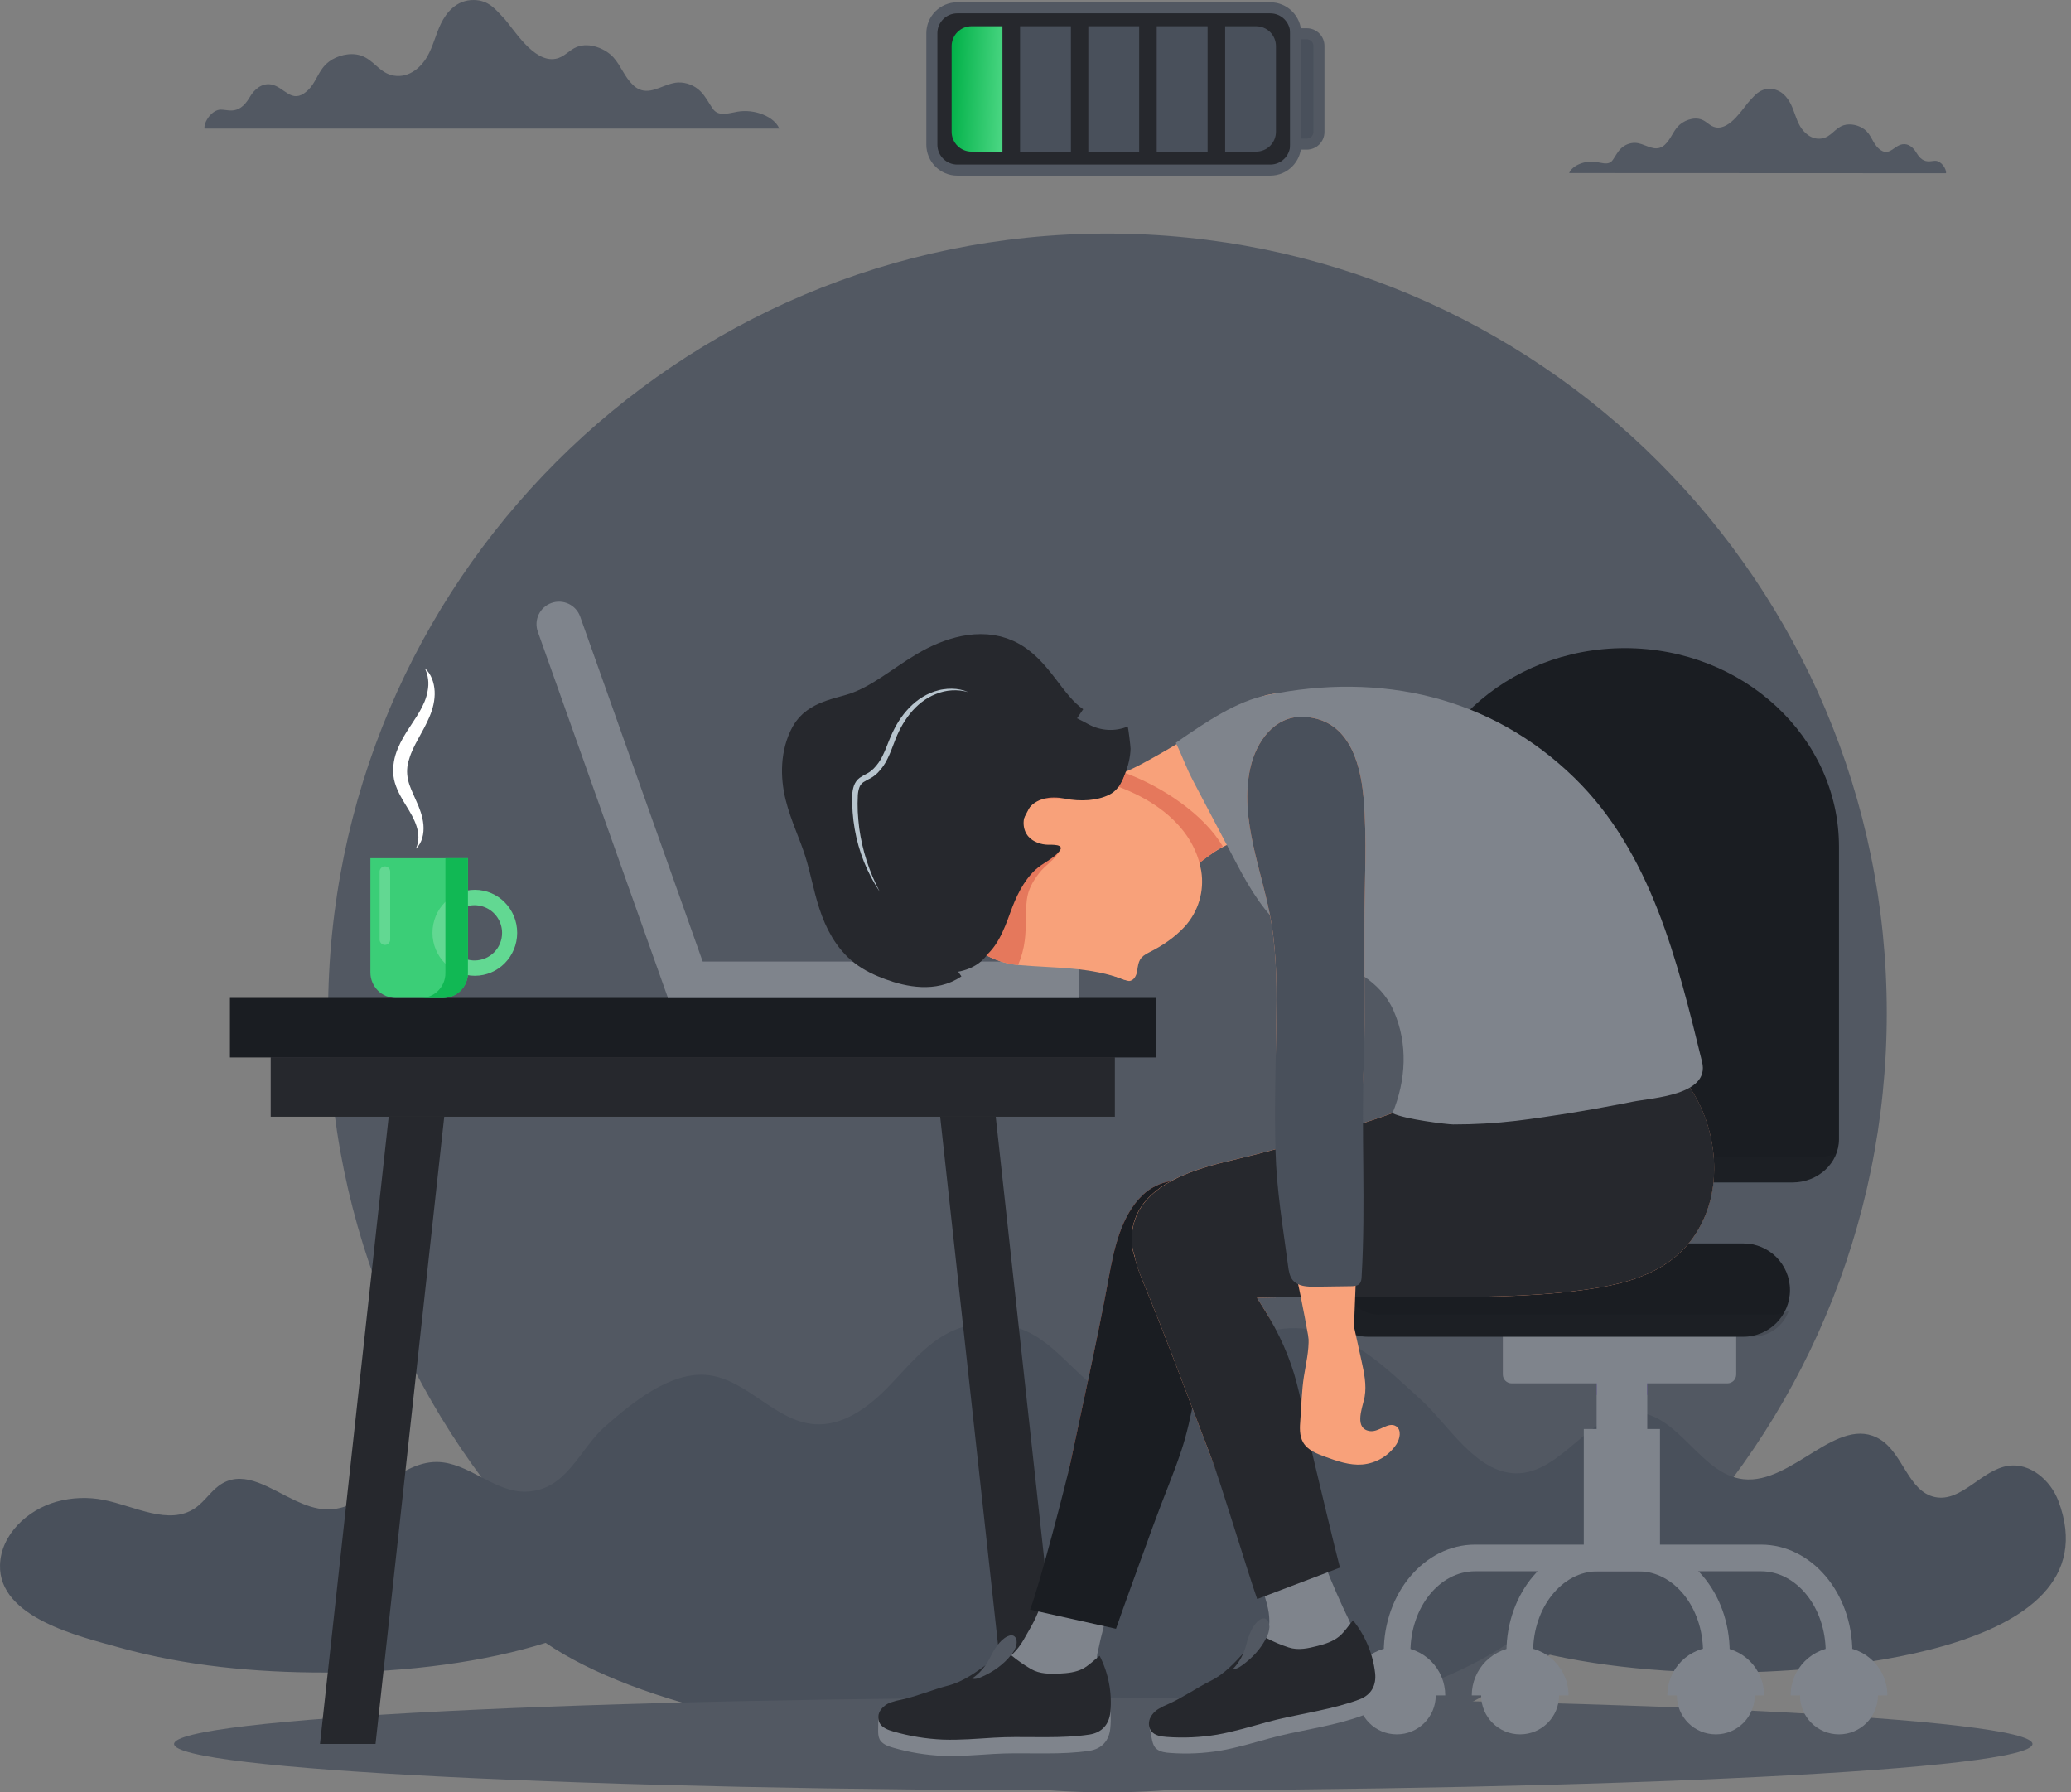 <svg width="260" height="225" viewBox="0 0 260 225" fill="none" xmlns="http://www.w3.org/2000/svg">
<rect x="0" y="0" width="260" height="225" fill="#808080" stroke="none"/>
<path d="M139.03 225C193.066 225 236.871 181.195 236.871 127.159C236.871 73.123 193.066 29.319 139.03 29.319C84.994 29.319 41.19 73.123 41.19 127.159C41.19 181.195 84.994 225 139.03 225Z" fill="#525862"/>
<path d="M37.126 188.391C38.366 188.968 39.623 189.42 40.912 189.472C46.044 189.68 49.707 183.484 54.847 183.523C58.808 183.554 62.041 187.339 66 187.25C71.151 187.133 72.693 181.939 75.971 179.06C79.299 176.132 84.271 172.019 88.994 172.632C93.888 173.268 97.365 178.443 102.289 178.784C105.803 179.028 108.968 176.704 111.434 174.181C113.9 171.658 116.134 168.739 119.302 167.195C120.844 166.458 122.533 166.081 124.242 166.091C125.951 166.101 127.635 166.499 129.168 167.253C132.103 168.726 134.226 171.396 136.724 173.529C139.222 175.662 142.618 177.343 145.717 176.261C147.944 175.485 149.461 173.479 151.147 171.823C154.232 168.772 158.401 166.635 162.733 166.728C169.309 166.866 173.859 171.607 178.405 175.718C181.775 178.769 185.294 184.935 190.382 184.948C196.177 184.96 199.74 176.894 205.519 177.302C210.868 177.679 213.53 185.086 218.86 185.685C225.058 186.379 230.727 177.418 236.039 180.693C238.928 182.476 239.576 187.211 242.895 187.922C246.25 188.639 248.757 184.483 252.154 184.002C254.875 183.616 257.424 185.814 258.406 188.393C265.855 208.045 227.164 209.955 216.677 209.955C206.189 209.955 196.595 208.589 189.256 206.332C177.883 213.999 155.149 219.231 128.957 219.231C102.648 219.231 79.828 213.952 68.503 206.227C61.121 208.546 51.4 209.955 40.749 209.955C32.079 209.955 23.254 209.137 14.881 206.787C10.065 205.436 -0.19 203.099 0.003 196.449C0.114 192.642 3.441 189.524 7.098 188.509C9.023 187.976 11.046 187.899 13.006 188.284C16.915 189.058 21.214 191.562 24.504 189.308C25.781 188.433 26.593 186.963 27.939 186.2C30.843 184.558 33.91 186.893 37.126 188.391Z" fill="#49505B"/>
<path d="M25.679 16.139C25.547 15.342 26.601 13.736 27.751 13.763C28.207 13.773 28.655 13.89 29.112 13.868C30.328 13.81 30.959 12.863 31.428 12.078C31.897 11.293 32.83 10.402 34.016 10.598C35.723 10.885 36.583 13.137 38.523 11.447C39.794 10.337 39.889 8.791 41.328 7.717C42.315 6.981 43.92 6.544 45.244 6.952C46.971 7.49 47.613 9.196 49.453 9.494C51.489 9.824 52.956 8.273 53.606 7.156C54.395 5.799 54.688 4.333 55.363 2.953C55.989 1.676 57.248 -0.035 59.498 0.001C61.403 0.032 62.244 1.239 63.18 2.197C64.396 3.446 66.924 7.917 69.761 7.378C70.87 7.167 71.425 6.289 72.417 5.895C74.021 5.262 76.066 6.132 77.032 7.225C77.999 8.318 78.382 9.638 79.475 10.673C79.771 10.973 80.139 11.193 80.544 11.314C82.069 11.73 83.49 10.448 85.121 10.352C85.642 10.334 86.161 10.423 86.647 10.614C87.132 10.805 87.573 11.093 87.942 11.462C88.591 12.108 88.943 12.871 89.439 13.58C89.575 13.798 89.761 13.98 89.983 14.11C90.7 14.494 91.708 14.171 92.586 14.019C94.754 13.646 97.219 14.642 97.83 16.139H25.679Z" fill="#525862"/>
<path d="M244.308 21.744C244.394 21.223 243.704 20.17 242.951 20.187C242.651 20.187 242.357 20.271 242.058 20.256C241.26 20.217 240.847 19.596 240.532 19.083C240.217 18.57 239.612 17.982 238.836 18.112C237.717 18.3 237.152 19.776 235.88 18.667C235.048 17.941 234.984 16.926 234.041 16.223C233.395 15.739 232.342 15.453 231.474 15.72C230.342 16.069 229.921 17.191 228.714 17.384C227.379 17.6 226.419 16.584 225.992 15.851C225.474 14.962 225.283 14.001 224.839 13.095C224.423 12.263 223.605 11.136 222.126 11.154C220.878 11.175 220.323 11.965 219.713 12.593C218.914 13.41 217.257 16.338 215.397 15.99C214.672 15.851 214.31 15.276 213.656 15.019C212.604 14.603 211.264 15.174 210.63 15.892C209.996 16.608 209.745 17.473 209.03 18.151C208.834 18.346 208.593 18.488 208.328 18.567C207.328 18.844 206.397 17.998 205.325 17.936C204.984 17.924 204.644 17.982 204.326 18.107C204.008 18.232 203.719 18.421 203.477 18.663C203.052 19.087 202.819 19.588 202.495 20.049C202.406 20.192 202.284 20.311 202.138 20.396C201.668 20.648 201.006 20.436 200.432 20.337C199.009 20.092 197.395 20.753 196.994 21.723L244.308 21.744Z" fill="#525862"/>
<path d="M21.854 218.925C21.854 222.148 74.082 224.761 138.508 224.761C202.934 224.761 255.162 222.148 255.162 218.925C255.162 215.702 202.934 213.087 138.508 213.087C74.082 213.087 21.854 215.702 21.854 218.925Z" fill="#525862"/>
<path d="M200.444 175.117H206.803V145.059H200.444V175.117Z" fill="#381F7A"/>
<path d="M189.781 173.654H216.859C217.472 173.654 217.969 173.157 217.969 172.544V163.056C217.969 162.444 217.472 161.947 216.859 161.947H189.781C189.168 161.947 188.672 162.444 188.672 163.056V172.544C188.672 173.157 189.168 173.654 189.781 173.654Z" fill="#7F848C"/>
<path d="M171.739 167.799H218.867C222.1 167.799 224.721 165.178 224.721 161.945C224.721 158.712 222.1 156.092 218.867 156.092H171.739C168.506 156.092 165.885 158.712 165.885 161.945C165.885 165.178 168.506 167.799 171.739 167.799Z" fill="#1A1D22"/>
<path opacity="0.2" d="M168.671 156.62C168.498 157.124 168.409 157.653 168.407 158.186V160.201C168.409 161.486 168.92 162.717 169.828 163.625C170.737 164.533 171.969 165.043 173.253 165.043H222.396C223.157 165.042 223.907 164.862 224.586 164.516C224.26 165.471 223.643 166.301 222.823 166.89C222.002 167.478 221.018 167.795 220.009 167.797H170.868C169.58 167.797 168.346 167.286 167.435 166.375C166.525 165.465 166.014 164.23 166.014 162.943V160.929C166.016 160.036 166.265 159.16 166.734 158.4C167.203 157.639 167.874 157.023 168.671 156.62Z" fill="#26282D"/>
<path d="M200.444 186.413H206.803V170.229H200.444V186.413Z" fill="#7F848C"/>
<path d="M198.832 195.569H208.4V179.385H198.832V195.569Z" fill="#7F848C"/>
<path d="M189.125 207.384H192.47C192.47 201.792 196.112 197.241 200.589 197.241H221.085C225.562 197.241 229.204 201.792 229.204 207.384H232.549C232.549 199.947 227.406 193.896 221.085 193.896H200.589C194.268 193.891 189.125 199.947 189.125 207.384Z" fill="#7F848C"/>
<path d="M173.725 207.384H177.07C177.07 201.792 180.712 197.241 185.189 197.241H205.686C210.163 197.241 213.805 201.792 213.805 207.384H217.149C217.149 199.947 212.006 193.896 205.686 193.896H185.189C178.867 193.891 173.725 199.947 173.725 207.384Z" fill="#7F848C"/>
<path d="M182.971 148.436H225.019C228.25 148.436 230.872 146.004 230.872 143.004V106.306C230.872 92.53 218.839 81.361 203.995 81.361C189.155 81.361 177.119 92.53 177.119 106.306V143.004C177.118 146.004 179.742 148.436 182.971 148.436Z" fill="#1A1D22"/>
<path d="M230.869 217.717C233.57 217.717 235.759 215.527 235.759 212.827C235.759 210.126 233.57 207.936 230.869 207.936C228.168 207.936 225.979 210.126 225.979 212.827C225.979 215.527 228.168 217.717 230.869 217.717Z" fill="#7F848C"/>
<path d="M236.953 212.826C236.953 211.215 236.313 209.669 235.173 208.53C234.034 207.39 232.488 206.75 230.877 206.75C229.265 206.75 227.72 207.39 226.58 208.53C225.441 209.669 224.801 211.215 224.801 212.826" fill="#7F848C"/>
<path d="M215.408 217.717C218.109 217.717 220.298 215.527 220.298 212.827C220.298 210.126 218.109 207.936 215.408 207.936C212.707 207.936 210.518 210.126 210.518 212.827C210.518 215.527 212.707 217.717 215.408 217.717Z" fill="#7F848C"/>
<path d="M221.472 212.826C221.472 211.215 220.832 209.669 219.693 208.53C218.553 207.39 217.008 206.75 215.396 206.75C213.785 206.75 212.239 207.39 211.1 208.53C209.96 209.669 209.32 211.215 209.32 212.826" fill="#7F848C"/>
<path d="M190.839 217.717C193.54 217.717 195.73 215.527 195.73 212.827C195.73 210.126 193.54 207.936 190.839 207.936C188.139 207.936 185.949 210.126 185.949 212.827C185.949 215.527 188.139 217.717 190.839 217.717Z" fill="#7F848C"/>
<path d="M196.922 212.826C196.922 211.215 196.281 209.669 195.142 208.53C194.003 207.39 192.457 206.75 190.846 206.75C189.234 206.75 187.689 207.39 186.549 208.53C185.41 209.669 184.77 211.215 184.77 212.826" fill="#7F848C"/>
<path d="M175.359 217.717C178.06 217.717 180.249 215.527 180.249 212.827C180.249 210.126 178.06 207.936 175.359 207.936C172.658 207.936 170.469 210.126 170.469 212.827C170.469 215.527 172.658 217.717 175.359 217.717Z" fill="#7F848C"/>
<path d="M181.441 212.826C181.441 211.215 180.801 209.669 179.662 208.53C178.522 207.39 176.977 206.75 175.365 206.75C173.754 206.75 172.208 207.39 171.069 208.53C169.929 209.669 169.289 211.215 169.289 212.826" fill="#7F848C"/>
<path opacity="0.2" d="M185.984 87.791C182.425 92.022 180.298 97.341 180.298 103.124V139.822C180.298 142.822 182.918 145.255 186.151 145.255H228.199C229 145.256 229.795 145.101 230.537 144.8C229.737 146.913 227.572 148.432 225.022 148.432H182.972C179.739 148.432 177.119 145.999 177.119 142.999V106.305C177.119 98.961 180.539 92.359 185.984 87.791Z" fill="#26282D"/>
<path d="M28.868 132.747L145.08 132.747V125.27L28.868 125.27V132.747Z" fill="#1A1D22"/>
<path d="M33.986 140.188H139.965V132.711H33.986V140.188Z" fill="#26282D"/>
<path d="M133.635 218.923H126.66L118.033 140.188H125.008L133.635 218.923Z" fill="#26282D"/>
<path d="M40.17 218.923H47.145L55.771 140.188H48.797L40.17 218.923Z" fill="#26282D"/>
<path d="M135.472 120.702H83.856V125.275H135.472V120.702Z" fill="#7F848C"/>
<path d="M89.172 123.387L72.838 77.405C72.714 77.056 72.522 76.734 72.274 76.459C72.025 76.184 71.725 75.96 71.39 75.801C71.055 75.642 70.692 75.551 70.322 75.532C69.952 75.513 69.582 75.568 69.232 75.692C68.883 75.817 68.561 76.008 68.286 76.257C68.011 76.505 67.787 76.805 67.628 77.14C67.469 77.475 67.378 77.838 67.359 78.209C67.34 78.579 67.395 78.949 67.519 79.299L83.859 125.274L89.172 123.387Z" fill="#7F848C"/>
<path d="M52.207 106.534C52.662 105.595 52.58 104.607 52.294 103.713C52.009 102.818 51.527 102.009 50.995 101.147C50.462 100.284 49.909 99.372 49.572 98.257C49.235 97.141 49.329 95.865 49.642 94.789C50.319 92.608 51.706 91 52.66 89.357C53.139 88.525 53.531 87.679 53.685 86.744C53.885 85.784 53.766 84.786 53.346 83.901C54.133 84.594 54.516 85.704 54.567 86.794C54.619 87.884 54.341 88.999 53.921 89.975C53.089 91.956 51.849 93.563 51.365 95.302C51.085 96.116 51.034 96.99 51.218 97.831C51.382 98.686 51.828 99.55 52.232 100.487C52.658 101.401 53.064 102.457 53.157 103.538C53.25 104.618 53.004 105.832 52.207 106.534Z" fill="white"/>
<path d="M46.502 107.731H58.75V122.084C58.75 122.93 58.414 123.741 57.815 124.34C57.217 124.938 56.406 125.274 55.56 125.274H49.692C48.846 125.274 48.035 124.938 47.436 124.34C46.838 123.741 46.502 122.93 46.502 122.084V107.731Z" fill="#3BCE77"/>
<path d="M59.612 111.698C56.674 111.698 54.293 114.114 54.293 117.095C54.293 120.075 56.674 122.49 59.612 122.49C62.549 122.49 64.929 120.074 64.929 117.095C64.929 114.116 62.555 111.698 59.612 111.698ZM59.612 120.566C58.924 120.576 58.249 120.38 57.673 120.005C57.096 119.63 56.645 119.092 56.375 118.459C56.105 117.826 56.03 117.128 56.158 116.452C56.287 115.776 56.613 115.154 57.096 114.665C57.579 114.175 58.197 113.84 58.871 113.702C59.544 113.565 60.244 113.631 60.88 113.892C61.517 114.152 62.061 114.597 62.444 115.168C62.827 115.739 63.032 116.411 63.032 117.099C63.037 118.012 62.68 118.89 62.039 119.54C61.398 120.19 60.525 120.559 59.612 120.566Z" fill="#62D892"/>
<path opacity="0.2" d="M48.323 118.616C48.148 118.615 47.979 118.545 47.855 118.421C47.731 118.298 47.661 118.129 47.66 117.954V109.416C47.66 109.241 47.73 109.072 47.855 108.948C47.979 108.824 48.148 108.755 48.323 108.755C48.498 108.755 48.666 108.825 48.791 108.949C48.914 109.073 48.984 109.241 48.985 109.416V117.954C48.984 118.129 48.914 118.297 48.79 118.421C48.666 118.545 48.498 118.615 48.323 118.616Z" fill="white"/>
<path d="M55.917 107.731V122.173C55.917 122.995 55.59 123.784 55.008 124.366C54.426 124.947 53.637 125.274 52.815 125.274H55.642C56.05 125.274 56.453 125.194 56.83 125.038C57.206 124.883 57.548 124.654 57.836 124.366C58.124 124.078 58.353 123.736 58.509 123.36C58.665 122.984 58.745 122.58 58.745 122.173V107.731H55.917Z" fill="#11B854"/>
<path d="M130.987 218.854C131.695 219.113 132.412 219.374 133.162 219.427C134.943 219.554 136.69 217.614 137.209 216.113C138.199 213.238 137.115 211.172 137.496 208.219C137.877 205.266 138.772 202.549 139.992 199.819C141.36 196.745 142.852 193.74 144.272 190.682C145.633 187.807 146.831 184.858 147.86 181.849C149.294 177.549 150.247 173.087 151.294 168.69C152.376 164.15 152.82 159.482 152.612 154.82C152.519 152.762 152.196 150.492 150.615 149.165C148.597 147.466 145.344 148.194 143.446 150.022C140.752 152.626 139.876 156.719 139.227 160.257C137.791 168.083 136.023 175.843 134.393 183.631C133.527 187.769 132.769 191.93 132.065 196.099C131.706 198.218 131.319 200.583 130.52 202.552C129.086 206.086 126.947 208.818 123.585 210.689C121.782 211.688 119.376 212.326 118.038 213.968C117.853 214.194 117.78 214.538 117.947 214.776C118.039 214.889 118.154 214.98 118.285 215.043C120.161 216.115 122.214 216.842 124.347 217.19C125.349 217.352 126.448 217.272 127.398 217.55C128.614 217.9 129.801 218.424 130.987 218.854Z" fill="#E5785C"/>
<path d="M134.148 214.123C132.193 214.599 130.056 214.401 128.06 214.417C127.013 214.417 125.918 214.417 124.988 213.943C124.057 213.469 123.365 212.348 123.723 211.365C124.049 210.473 124.348 209.637 125.156 209.137C126.531 208.286 127.685 207.287 128.484 205.882C129.534 204.028 130.13 203.153 130.829 200.982C133.094 201.928 136.316 202.597 138.984 202.453C138.699 203.763 138.152 205.762 138.075 206.197C137.815 207.565 137.52 207.853 137.898 209.207C138.051 209.762 138.054 210.455 138.075 211.028C138.122 212.351 136.6 213.159 135.395 213.706C134.993 213.883 134.576 214.022 134.148 214.123Z" fill="#7F848C"/>
<path d="M125.839 209.807C125.682 209.902 125.533 210.003 125.407 210.067C124.934 210.294 124.48 210.558 124.049 210.857C122.524 211.958 120.907 213.148 119.057 213.631C117.918 213.925 116.806 214.471 115.659 214.703C114.656 214.876 113.632 214.876 112.63 214.703C112.259 214.618 111.881 214.572 111.501 214.564C111.122 214.58 110.727 214.716 110.497 215.019C110.241 215.358 110.244 215.818 110.258 216.243C110.282 216.936 110.101 217.973 110.559 218.542C110.946 219.022 111.577 219.236 112.15 219.398C114.176 219.983 116.265 220.325 118.373 220.416C120.504 220.489 122.624 220.305 124.753 220.176C128.307 219.96 131.894 220.281 135.432 219.943C135.885 219.901 136.339 219.846 136.788 219.775C138.343 219.531 139.243 218.494 139.391 216.95C139.621 214.519 139.154 212.074 138.045 209.899C137.333 210.444 136.717 211.1 135.917 211.523C135.045 211.97 134.027 212.078 133.06 212.123C131.802 212.172 130.548 212.203 129.426 211.555C128.567 211.058 127.751 210.491 126.987 209.859C126.855 209.724 126.689 209.628 126.507 209.581C126.293 209.562 126.06 209.676 125.839 209.807Z" fill="#7F848C"/>
<path d="M125.847 207.76C125.69 207.854 125.542 207.957 125.416 208.019C124.943 208.247 124.489 208.511 124.058 208.81C122.532 209.911 120.915 211.102 119.065 211.584C117.112 212.086 115.232 212.908 113.24 213.342C112.766 213.427 112.298 213.547 111.842 213.703C111.324 213.882 110.875 214.217 110.556 214.663C110.4 214.886 110.303 215.145 110.273 215.416C110.244 215.687 110.283 215.961 110.387 216.213C110.694 216.872 111.459 217.16 112.158 217.357C114.185 217.943 116.274 218.285 118.381 218.375C120.513 218.449 122.632 218.264 124.761 218.135C128.316 217.919 131.902 218.242 135.44 217.902C135.894 217.861 136.347 217.807 136.797 217.736C138.351 217.49 139.251 216.454 139.4 214.909C139.63 212.479 139.163 210.033 138.053 207.858C137.342 208.403 136.726 209.059 135.926 209.484C135.053 209.929 134.035 210.039 133.069 210.083C131.811 210.133 130.557 210.162 129.435 209.514C128.576 209.018 127.76 208.45 126.995 207.818C126.864 207.683 126.698 207.588 126.516 207.541C126.302 207.513 126.069 207.63 125.847 207.76Z" fill="#26282D"/>
<path d="M127.635 206.192C127.66 205.51 127.242 205.049 126.482 205.411C125.504 205.876 124.76 207.119 124.303 208.059C123.816 209.063 122.977 210.113 122.027 210.706C122.424 210.837 122.851 210.676 123.233 210.508C124.664 209.88 125.993 208.962 126.962 207.712C127.261 207.364 127.479 206.954 127.6 206.511C127.621 206.406 127.632 206.299 127.635 206.192Z" fill="#525862"/>
<path d="M140.106 204.46C140.698 202.703 144.294 192.836 144.752 191.58C146.105 187.861 147.289 185.154 148.295 182.138C149.729 177.838 150.237 173.092 151.287 168.694C152.369 164.155 152.813 159.487 152.605 154.825C152.512 152.767 152.188 150.497 150.607 149.17C148.589 147.471 145.337 148.199 143.438 150.027C140.745 152.631 139.869 156.724 139.219 160.262C137.784 168.088 136.016 175.848 134.386 183.636C133.923 185.846 130.421 199.308 129.318 202.058" fill="#1A1D22"/>
<path d="M201.014 131.921C193.525 132.358 186.313 135.438 179.367 138.072C171.235 141.161 162.908 143.709 154.44 145.7C149.465 146.87 142.382 148.969 142.072 155.188C141.775 161.139 148.788 163.257 153.73 163.045C162.745 162.656 171.76 162.927 180.775 162.85C187.5 162.794 194.271 162.749 200.918 161.602C206.789 160.586 211.757 158.319 214.124 152.458C216.657 146.187 214.576 137.535 209.172 133.337C207.893 132.344 206.227 131.989 204.61 131.911C203.412 131.851 202.212 131.854 201.014 131.921Z" fill="#F8A17A"/>
<path d="M172.07 208.747C171.342 205.796 169.308 204.649 168.026 201.962C166.745 199.276 166.018 196.509 165.557 193.555C165.037 190.226 164.659 186.898 164.191 183.558C163.774 180.407 163.181 177.281 162.413 174.196C161.571 170.93 160.563 167.319 158.773 164.458C156.63 161.032 154.451 157.63 152.29 154.217C151.702 153.286 151.102 152.341 150.267 151.624C147.6 149.329 144.058 150.914 142.836 153.888C141.815 156.373 142.474 158.416 143.44 160.753C146.485 168.104 149.213 175.581 152.073 183.006C153.598 186.952 155.215 190.857 156.887 194.741C157.737 196.716 158.69 198.911 159.093 200.998C159.509 203.191 159.857 205.108 158.892 207.239C158.398 208.327 157.243 209.427 156.323 210.18C155.75 210.628 155.148 211.037 154.52 211.404L150.239 214.039C149.782 214.291 149.362 214.604 148.991 214.97C148.639 215.351 148.388 215.858 148.428 216.376C148.476 217.034 148.983 217.584 149.578 217.873C150.461 218.304 151.315 218.299 152.24 218.089L168.329 214.436C169.062 214.27 169.807 214.099 170.466 213.743C172.037 212.868 172.45 210.289 172.07 208.747Z" fill="#F8A17A"/>
<path d="M165.768 211.695C163.814 212.17 161.675 211.972 159.68 211.989C158.834 211.989 156.941 212.202 156.701 211.176C156.414 209.947 157.293 208.433 157.871 207.42C158.574 206.191 159.354 204.913 159.359 203.497C159.359 201.94 158.853 200.757 158.459 199.251C161.203 198.314 163.361 197.726 166.373 196.558C167.277 198.86 168.269 201.125 169.348 203.354C169.779 204.247 169.878 205.216 170.014 206.197C170.364 208.736 169.267 210.255 167.011 211.279C166.61 211.455 166.194 211.594 165.768 211.695Z" fill="#7F848C"/>
<path d="M158.342 207.831C158.203 207.956 158.083 208.086 157.973 208.174C157.557 208.494 157.168 208.846 156.808 209.228C155.539 210.614 154.205 212.119 152.489 212.972C151.435 213.495 150.46 214.259 149.385 214.722C148.441 215.1 147.438 215.312 146.421 215.349C146.042 215.346 145.662 215.381 145.29 215.453C144.922 215.548 144.563 215.763 144.402 216.105C144.22 216.489 144.319 216.937 144.42 217.353C144.588 218.03 144.624 219.08 145.19 219.542C145.668 219.932 146.329 220.011 146.923 220.05C149.027 220.205 151.142 220.108 153.223 219.761C155.323 219.394 157.359 218.776 159.411 218.211C162.845 217.265 166.421 216.84 169.813 215.777C170.249 215.642 170.679 215.494 171.106 215.333C172.577 214.778 173.243 213.573 173.069 212.031C172.792 209.605 171.83 207.308 170.296 205.409C169.713 206.089 169.246 206.859 168.55 207.438C167.788 208.056 166.816 208.379 165.878 208.615C164.658 208.924 163.437 209.211 162.206 208.809C161.263 208.501 160.347 208.114 159.468 207.653C159.311 207.552 159.129 207.495 158.942 207.488C158.736 207.495 158.524 207.658 158.342 207.831Z" fill="#7F848C"/>
<path d="M157.909 205.825C157.771 205.95 157.65 206.08 157.54 206.167C157.125 206.487 156.735 206.84 156.375 207.221C155.106 208.608 153.774 210.113 152.057 210.966C150.254 211.862 148.578 213.055 146.72 213.89C146.274 214.072 145.842 214.286 145.427 214.532C144.958 214.814 144.587 215.234 144.366 215.736C144.166 216.242 144.194 216.855 144.522 217.289C144.957 217.869 145.77 217.995 146.491 218.042C148.595 218.197 150.71 218.1 152.79 217.754C154.89 217.386 156.926 216.769 158.979 216.203C162.413 215.257 165.988 214.833 169.38 213.769C169.816 213.635 170.247 213.487 170.673 213.325C172.145 212.77 172.81 211.565 172.637 210.023C172.36 207.597 171.397 205.301 169.863 203.402C169.281 204.081 168.813 204.851 168.117 205.431C167.356 206.048 166.383 206.371 165.446 206.607C164.225 206.916 163.005 207.205 161.773 206.801C160.83 206.493 159.914 206.107 159.036 205.646C158.879 205.544 158.698 205.487 158.511 205.481C158.303 205.489 158.098 205.651 157.909 205.825Z" fill="#26282D"/>
<path d="M159.342 203.924C159.225 203.251 158.722 202.886 158.052 203.398C157.192 204.054 156.719 205.424 156.468 206.438C156.191 207.521 155.594 208.721 154.787 209.499C155.203 209.545 155.586 209.299 155.926 209.057C157.195 208.145 158.307 206.976 158.998 205.549C159.216 205.145 159.342 204.698 159.367 204.24C159.367 204.134 159.359 204.028 159.342 203.924Z" fill="#525862"/>
<path d="M168.22 196.784C167.623 194.537 165.473 185.505 165.071 183.824C164.051 179.567 163.606 176.764 162.813 173.685C161.972 170.419 160.559 167.315 158.769 164.454C158.445 163.936 158.117 163.423 157.798 162.907C165.46 162.725 173.127 162.907 180.791 162.843C187.516 162.786 194.287 162.742 200.935 161.595C206.806 160.578 211.773 158.312 214.141 152.451C216.673 146.18 214.593 137.528 209.188 133.33C207.91 132.337 206.244 131.982 204.627 131.904C203.431 131.847 202.233 131.854 201.037 131.924C193.548 132.36 186.336 135.441 179.391 138.075C171.259 141.163 162.931 143.711 154.464 145.703C149.489 146.873 142.406 148.971 142.095 155.19C142.045 156.028 142.163 156.866 142.441 157.658C142.622 158.677 142.995 159.687 143.442 160.759C146.486 168.109 149.214 175.586 152.074 183.012C153.184 185.89 156.663 197.413 157.831 200.731" fill="#26282D"/>
<path d="M151.464 105.979C149.893 107.04 148.457 108.522 147.202 109.576C146.876 109.854 146.542 110.131 146.15 110.27C144.849 110.732 143.506 109.588 142.294 108.755C141.176 107.987 139.936 107.427 138.942 106.468C137.947 105.51 137.216 103.972 137.626 102.649C137.752 102.233 137.659 102.463 137.97 102.205C139.079 101.29 140.218 100.329 141.315 99.319C145.445 100.535 149.299 102.757 151.464 105.979Z" fill="#E5785C"/>
<path d="M133.631 98.135C131.273 97.873 129.009 97.934 127.086 98.321C118.788 99.985 115.64 109.722 120.667 116.4C122.387 118.686 125.244 120.488 128.07 120.807C132.37 121.293 136.759 121.183 140.83 122.876C140.968 122.943 141.116 122.988 141.268 123.008C141.838 123.048 142.211 122.404 142.301 121.839C142.497 120.618 142.625 120.188 143.784 119.643C145.364 118.9 146.86 117.934 148.083 116.674C148.906 115.806 149.523 114.763 149.888 113.624C150.253 112.485 150.357 111.279 150.192 110.094C149.151 102.949 140.98 98.957 133.631 98.135Z" fill="#F8A17A"/>
<path d="M128.13 120.814L128.07 120.807C125.251 120.488 122.384 118.686 120.667 116.4C115.64 109.722 118.788 99.988 127.086 98.321C129.009 97.934 131.278 97.873 133.631 98.135C135.409 98.334 137.164 98.706 138.87 99.244C138.062 100.024 137.054 100.566 135.958 100.81C135.018 101.02 134.053 101.096 133.092 101.035C131.42 100.957 129.615 101.42 128.864 103.155C128.432 104.151 128.652 105.43 129.479 106.132C130.138 106.687 131.101 106.867 131.937 106.76C132.327 106.71 133.93 106.38 133.382 107.315C132.757 108.379 131.622 108.979 130.861 109.925C130.099 110.871 129.517 111.821 129.335 113.07C129.101 114.675 129.227 116.317 128.977 117.925C128.832 118.923 128.547 119.895 128.13 120.814Z" fill="#E5785C"/>
<path d="M169.433 98.53C169.413 96.188 168.76 93.894 167.543 91.893C166.287 89.877 164.457 88.283 162.288 87.316C161.293 86.875 160.162 87.018 159.087 87.248C157.93 87.498 156.667 88.366 155.62 88.902C151.256 91.144 147.613 93.628 143.284 95.927C140.677 97.31 137.875 98.287 134.973 98.824C136.759 100.928 136.765 103.906 138.608 105.898C139.717 107.106 141.151 107.86 142.423 108.85C143.8 109.925 145.312 111.377 146.889 110.922C147.365 110.784 147.781 110.479 148.187 110.178C150.416 108.526 152.599 106.358 155.338 105.59C157.515 104.979 160.019 105.462 161.985 106.538C163.763 107.509 165.242 107.664 166.906 106.083C167.984 105.06 168.612 103.642 168.987 102.2C169.299 101.002 169.45 99.768 169.433 98.53Z" fill="#F8A17A"/>
<path d="M153.514 106.25C151.572 107.397 149.769 109.054 148.199 110.215C147.793 110.516 147.377 110.821 146.901 110.959C145.324 111.415 143.812 109.963 142.434 108.888C141.162 107.896 139.734 107.143 138.618 105.935C137.503 104.727 136.75 102.852 137.329 101.308C137.51 100.829 137.383 101.089 137.77 100.805C139.146 99.798 139.732 98.095 141.107 96.974C145.921 98.716 151.18 102.272 153.514 106.25Z" fill="#E5785C"/>
<path d="M203.576 138.574L204.985 138.297C207.482 137.801 214.707 137.476 213.685 133.304C210.588 120.646 207.306 107.036 197.636 97.622C187.139 87.396 173.294 84.341 159.08 87.256C155.301 88.031 151.699 90.418 147.617 93.245C148.637 95.372 148.793 96.132 149.888 98.213L155.312 108.524C156.926 111.594 158.779 114.678 161.508 116.9C162.872 118.009 164.435 118.841 165.988 119.674C169.559 121.576 173.224 122.945 174.959 126.877C176.795 131.038 176.516 135.627 174.82 139.738C176.246 140.49 181.716 141.155 182.448 141.153C185.09 141.158 187.73 141.006 190.353 140.698C194.785 140.15 199.192 139.42 203.576 138.574Z" fill="#7F848C"/>
<path d="M160.197 136.945C160.271 142.754 160.601 148.546 161.51 154.319C161.949 157.105 162.718 159.84 163.268 162.607C163.628 164.407 163.971 166.21 164.295 168.016C164.434 168.814 164.582 169.623 164.921 170.361C165.359 171.315 166.125 172.09 167.218 172.124C168.224 172.154 169.862 171.341 169.973 170.2C170.027 169.645 169.885 169.021 169.908 168.45C170.273 159.712 170.55 150.966 170.855 142.223C170.855 139.161 171.111 136.099 171.228 133.039C171.346 129.98 171.292 126.906 171.299 123.841C171.307 121.285 171.307 118.728 171.299 116.17C171.285 110.9 171.653 105.418 171.181 100.082C170.765 95.458 169.159 90.149 163.553 89.985C159.96 89.88 157.713 93.145 156.989 96.319C155.491 102.885 158.573 109.527 159.624 115.922C160.318 120.158 160.297 124.458 160.225 128.737C160.182 131.479 160.162 134.212 160.197 136.945Z" fill="#F8A17A"/>
<path d="M160.093 136.945C160.065 139.455 160.067 141.967 160.133 144.477C160.265 149.41 161.068 154.047 161.709 158.901C161.792 159.537 161.892 160.21 162.301 160.704C162.951 161.489 164.115 161.536 165.134 161.523L169.604 161.461C169.998 161.461 170.437 161.428 170.7 161.13C170.897 160.899 170.925 160.575 170.943 160.272C171.477 151.191 170.875 142.104 171.228 133.042C171.346 129.982 171.292 126.909 171.299 123.844C171.307 121.287 171.307 118.73 171.299 116.173C171.285 110.903 171.653 105.42 171.181 100.085C170.765 95.461 169.159 90.152 163.553 89.988C159.96 89.883 157.713 93.147 156.989 96.322C155.491 102.888 158.573 109.53 159.624 115.925C160.318 120.16 160.297 124.461 160.225 128.74C160.182 131.48 160.122 134.208 160.093 136.945Z" fill="#49505B"/>
<path d="M171.263 175.62C171.288 175.517 171.308 175.421 171.324 175.334C171.582 173.836 171.253 172.308 170.927 170.822L169.874 166.029C169.809 165.728 166.747 166.131 166.511 166.176C165.801 166.296 165.139 166.613 164.603 167.093C164.481 167.2 164.386 167.335 164.325 167.486C164.285 167.629 164.271 167.778 164.285 167.927C164.338 169.635 163.958 171.125 163.696 172.79C163.418 174.582 163.393 176.396 163.25 178.206C163.171 179.177 163.112 180.226 163.601 181.07C164.164 182.041 165.296 182.482 166.345 182.864C167.848 183.41 169.408 183.965 171.003 183.844C171.86 183.773 172.69 183.51 173.432 183.076C174.174 182.642 174.809 182.046 175.29 181.334C175.762 180.625 175.984 179.51 175.276 179.043C174.305 178.412 173.14 179.803 171.998 179.649C170.03 179.384 170.952 176.936 171.263 175.62Z" fill="#F8A17A"/>
<path d="M141.872 94.76C141.604 96.979 140.331 99.431 138.721 100.863C137.334 102.084 135.613 102.908 134.083 103.932C130.338 106.441 127.695 110.382 126.215 114.64C124.925 118.349 124.273 121.419 119.809 122.067C117.017 122.472 114.122 121.731 111.773 120.195C110.538 119.393 109.465 118.366 108.609 117.168C107.629 115.782 107.408 114.696 107.069 113.049C106.121 108.46 104.006 104.191 102.84 99.653C102.392 97.909 102.091 96.032 102.683 94.332C103.35 92.412 105.031 91.046 106.705 89.894C110.067 87.573 113.7 85.672 117.523 84.235C119.369 83.541 121.348 82.949 123.293 83.286C126.603 83.862 128.856 86.674 131.586 88.326C133.222 89.317 135.015 90.004 136.672 90.931C137.416 91.336 138.24 91.571 139.086 91.619C139.932 91.667 140.777 91.527 141.562 91.208C141.646 91.174 141.935 93.746 141.934 93.982C141.927 94.242 141.907 94.502 141.872 94.76Z" fill="#26282D"/>
<path d="M133.084 97.117C130.599 96.894 128.211 97.01 126.193 97.462C117.49 99.404 114.396 109.738 119.846 116.659C121.712 119.027 124.771 120.86 127.752 121.13C132.294 121.546 136.915 121.327 141.235 123.018C141.382 123.084 141.539 123.127 141.7 123.145C142.302 123.174 142.679 122.488 142.762 121.897C142.94 120.607 143.065 120.151 144.274 119.549C145.92 118.729 147.475 117.678 148.73 116.322C149.579 115.389 150.206 114.277 150.567 113.069C150.927 111.86 151.01 110.586 150.811 109.341C149.548 101.83 140.846 97.813 133.084 97.117Z" fill="#F8A17A"/>
<path d="M127.816 121.135H127.752C124.776 120.857 121.716 119.032 119.847 116.663C114.396 109.743 117.489 99.415 126.193 97.467C128.211 97.015 130.599 96.899 133.085 97.122C134.964 97.291 136.822 97.644 138.632 98.176C137.801 99.015 136.754 99.609 135.608 99.892C134.622 100.131 133.608 100.232 132.595 100.19C130.832 100.145 128.941 100.675 128.189 102.52C127.758 103.579 128.018 104.921 128.907 105.642C129.613 106.213 130.631 106.378 131.511 106.246C131.927 106.185 133.602 105.801 133.046 106.801C132.411 107.937 131.229 108.596 130.45 109.611C129.67 110.626 129.078 111.639 128.913 112.959C128.704 114.657 128.873 116.383 128.648 118.078C128.515 119.131 128.235 120.16 127.816 121.135Z" fill="#E5785C"/>
<path d="M136.67 100.436C137.557 100.354 138.473 100.158 139.27 99.756C140.111 99.33 140.584 98.647 140.951 97.806C141.066 97.541 141.18 97.251 141.108 96.974C141.018 96.633 140.751 96.35 140.536 96.082C139.776 95.136 138.76 94.48 137.645 94.028C136.563 93.59 135.426 93.274 134.258 93.246C133.973 93.24 133.689 93.248 133.405 93.272C131.111 93.473 128.913 94.281 126.823 95.214C124.107 96.425 121.26 98.009 119.111 100.103C115.748 102.934 114.92 107.635 115.089 111.753C115.149 113.205 115.209 114.665 115.055 116.108C114.963 116.973 114.526 118.294 114.98 119.094C115.165 119.384 115.424 119.621 115.73 119.78C116.949 120.49 118.493 121.002 119.901 121.058C120.966 121.099 122.086 121.058 123.004 120.517C125.099 119.282 126.056 116.704 126.831 114.567C127.537 112.614 128.447 110.62 129.989 109.18C130.925 108.308 132.198 107.85 133.01 106.833C133.723 105.943 132 106.047 131.587 106.04C130.696 106.028 129.72 105.698 129.117 105.018C128.358 104.162 128.321 102.799 128.92 101.821C129.963 100.124 131.915 99.91 133.648 100.243C134.641 100.449 135.658 100.513 136.67 100.436Z" fill="#26282D"/>
<path d="M119.284 120.505C117.203 121.934 114.367 121.452 111.998 120.57C110.862 120.154 109.744 119.641 108.79 118.894C107.021 117.507 105.944 115.427 105.247 113.288C104.549 111.15 104.173 108.929 103.499 106.789C102.764 104.434 101.655 102.197 101.06 99.802C100.458 97.383 100.483 94.671 101.692 92.438C102.784 90.418 105.481 90.122 107.444 89.464C110.719 88.367 113.399 86.022 116.368 84.256C119.338 82.491 123.067 81.299 126.206 82.74C129.824 84.405 131.29 88.877 134.592 91.101" fill="#26282D"/>
<path d="M119.284 120.505C117.203 121.934 114.367 121.452 111.998 120.57C110.862 120.154 109.744 119.641 108.79 118.894C107.021 117.507 105.944 115.427 105.247 113.288C104.549 111.15 104.173 108.929 103.499 106.789C102.764 104.434 101.655 102.197 101.06 99.802C100.458 97.383 100.483 94.671 101.692 92.438C102.784 90.418 105.481 90.122 107.444 89.464C110.719 88.367 113.399 86.022 116.368 84.256C119.338 82.491 123.067 81.299 126.206 82.74C129.824 84.405 131.29 88.877 134.592 91.101" stroke="#26282D" stroke-width="5" stroke-miterlimit="10"/>
<path d="M110.449 111.95C108.862 109.571 107.79 106.887 107.302 104.069C107.054 102.653 106.951 101.215 106.997 99.778C107.009 99.391 107.078 99.008 107.202 98.641C107.272 98.444 107.368 98.257 107.488 98.086C107.613 97.913 107.764 97.76 107.936 97.633C108.243 97.428 108.563 97.243 108.894 97.078C109.034 97.001 109.168 96.914 109.295 96.817C109.423 96.719 109.545 96.613 109.66 96.5C110.132 96.027 110.519 95.477 110.805 94.873C111.11 94.264 111.352 93.608 111.619 92.949C112.148 91.621 112.843 90.314 113.805 89.223C114.282 88.671 114.824 88.179 115.42 87.758C116.016 87.341 116.67 87.014 117.361 86.787C117.532 86.728 117.709 86.687 117.884 86.639C118.059 86.59 118.236 86.56 118.415 86.536C118.771 86.478 119.132 86.452 119.493 86.459C120.208 86.463 120.915 86.609 121.573 86.888C120.221 86.504 118.779 86.59 117.482 87.13C116.193 87.63 115.102 88.526 114.243 89.593C114.029 89.86 113.828 90.138 113.642 90.425C113.452 90.711 113.274 91.006 113.112 91.31C112.786 91.919 112.504 92.551 112.267 93.2C112.017 93.856 111.771 94.529 111.45 95.188C111.134 95.868 110.703 96.489 110.177 97.023C110.039 97.156 109.893 97.281 109.74 97.397C109.585 97.513 109.422 97.618 109.252 97.71C108.948 97.857 108.653 98.022 108.369 98.204C108.137 98.371 107.965 98.606 107.876 98.877C107.775 99.181 107.714 99.497 107.696 99.817C107.658 100.51 107.655 101.204 107.686 101.898C107.706 102.244 107.725 102.591 107.76 102.939C107.794 103.287 107.832 103.633 107.872 103.978C108.261 106.765 109.133 109.463 110.449 111.95Z" fill="#B7C4CD"/>
<path d="M159.482 0.979H120.185C118.423 0.979 116.994 2.408 116.994 4.17V18.158C116.994 19.921 118.423 21.35 120.185 21.35H159.482C161.245 21.35 162.673 19.921 162.673 18.158V4.17C162.673 2.408 161.245 0.979 159.482 0.979Z" fill="#26282D"/>
<path fill-rule="evenodd" clip-rule="evenodd" d="M120.18 1.674C118.8 1.674 117.682 2.792 117.682 4.172V18.16C117.682 19.54 118.8 20.658 120.18 20.658H159.476C160.856 20.658 161.974 19.54 161.974 18.16V4.172C161.974 2.792 160.856 1.674 159.476 1.674H120.18ZM116.295 4.172C116.295 2.026 118.034 0.287 120.18 0.287H159.476C161.622 0.287 163.361 2.026 163.361 4.172V18.16C163.361 20.306 161.622 22.045 159.476 22.045H120.18C118.034 22.045 116.295 20.306 116.295 18.16V4.172Z" fill="#525862"/>
<path d="M121.967 3.293H125.85V19.036H121.967C121.305 19.036 120.67 18.773 120.202 18.305C119.734 17.837 119.471 17.202 119.471 16.54V5.79C119.471 5.128 119.734 4.493 120.202 4.025C120.67 3.556 121.305 3.293 121.967 3.293Z" fill="url(#paint0_linear)"/>
<path d="M134.446 3.293H128.061V19.036H134.446V3.293Z" fill="#49505B"/>
<path d="M143.016 3.293H136.631V19.036H143.016V3.293Z" fill="#49505B"/>
<path d="M151.604 3.293H145.219V19.036H151.604V3.293Z" fill="#49505B"/>
<path d="M153.809 3.293H157.692C158.354 3.293 158.989 3.556 159.457 4.025C159.925 4.493 160.188 5.128 160.188 5.79V16.54C160.188 17.202 159.925 17.837 159.457 18.305C158.989 18.773 158.354 19.036 157.692 19.036H153.809V3.293Z" fill="#49505B"/>
<path d="M162.678 4.237H164.065C164.469 4.237 164.857 4.398 165.143 4.684C165.429 4.97 165.59 5.358 165.59 5.763V16.567C165.59 16.971 165.429 17.36 165.143 17.646C164.857 17.932 164.469 18.093 164.065 18.093H162.678V4.237Z" fill="#49505B"/>
<path fill-rule="evenodd" clip-rule="evenodd" d="M161.979 3.543H164.059C164.647 3.543 165.212 3.777 165.628 4.193C166.044 4.609 166.278 5.173 166.278 5.762V16.566C166.278 17.155 166.044 17.719 165.628 18.135C165.212 18.551 164.647 18.785 164.059 18.785H161.979V3.543ZM163.365 4.93V17.398H164.059C164.28 17.398 164.491 17.311 164.647 17.154C164.803 16.998 164.891 16.787 164.891 16.566V5.762C164.891 5.541 164.803 5.33 164.647 5.174C164.491 5.018 164.28 4.93 164.059 4.93H163.365Z" fill="#525862"/>
<defs>
<linearGradient id="paint0_linear" x1="119.471" y1="3.293" x2="126.51" y2="3.594" gradientUnits="userSpaceOnUse">
<stop stop-color="#00B047"/>
<stop offset="1" stop-color="#4CD784"/>
</linearGradient>
</defs>
</svg>
